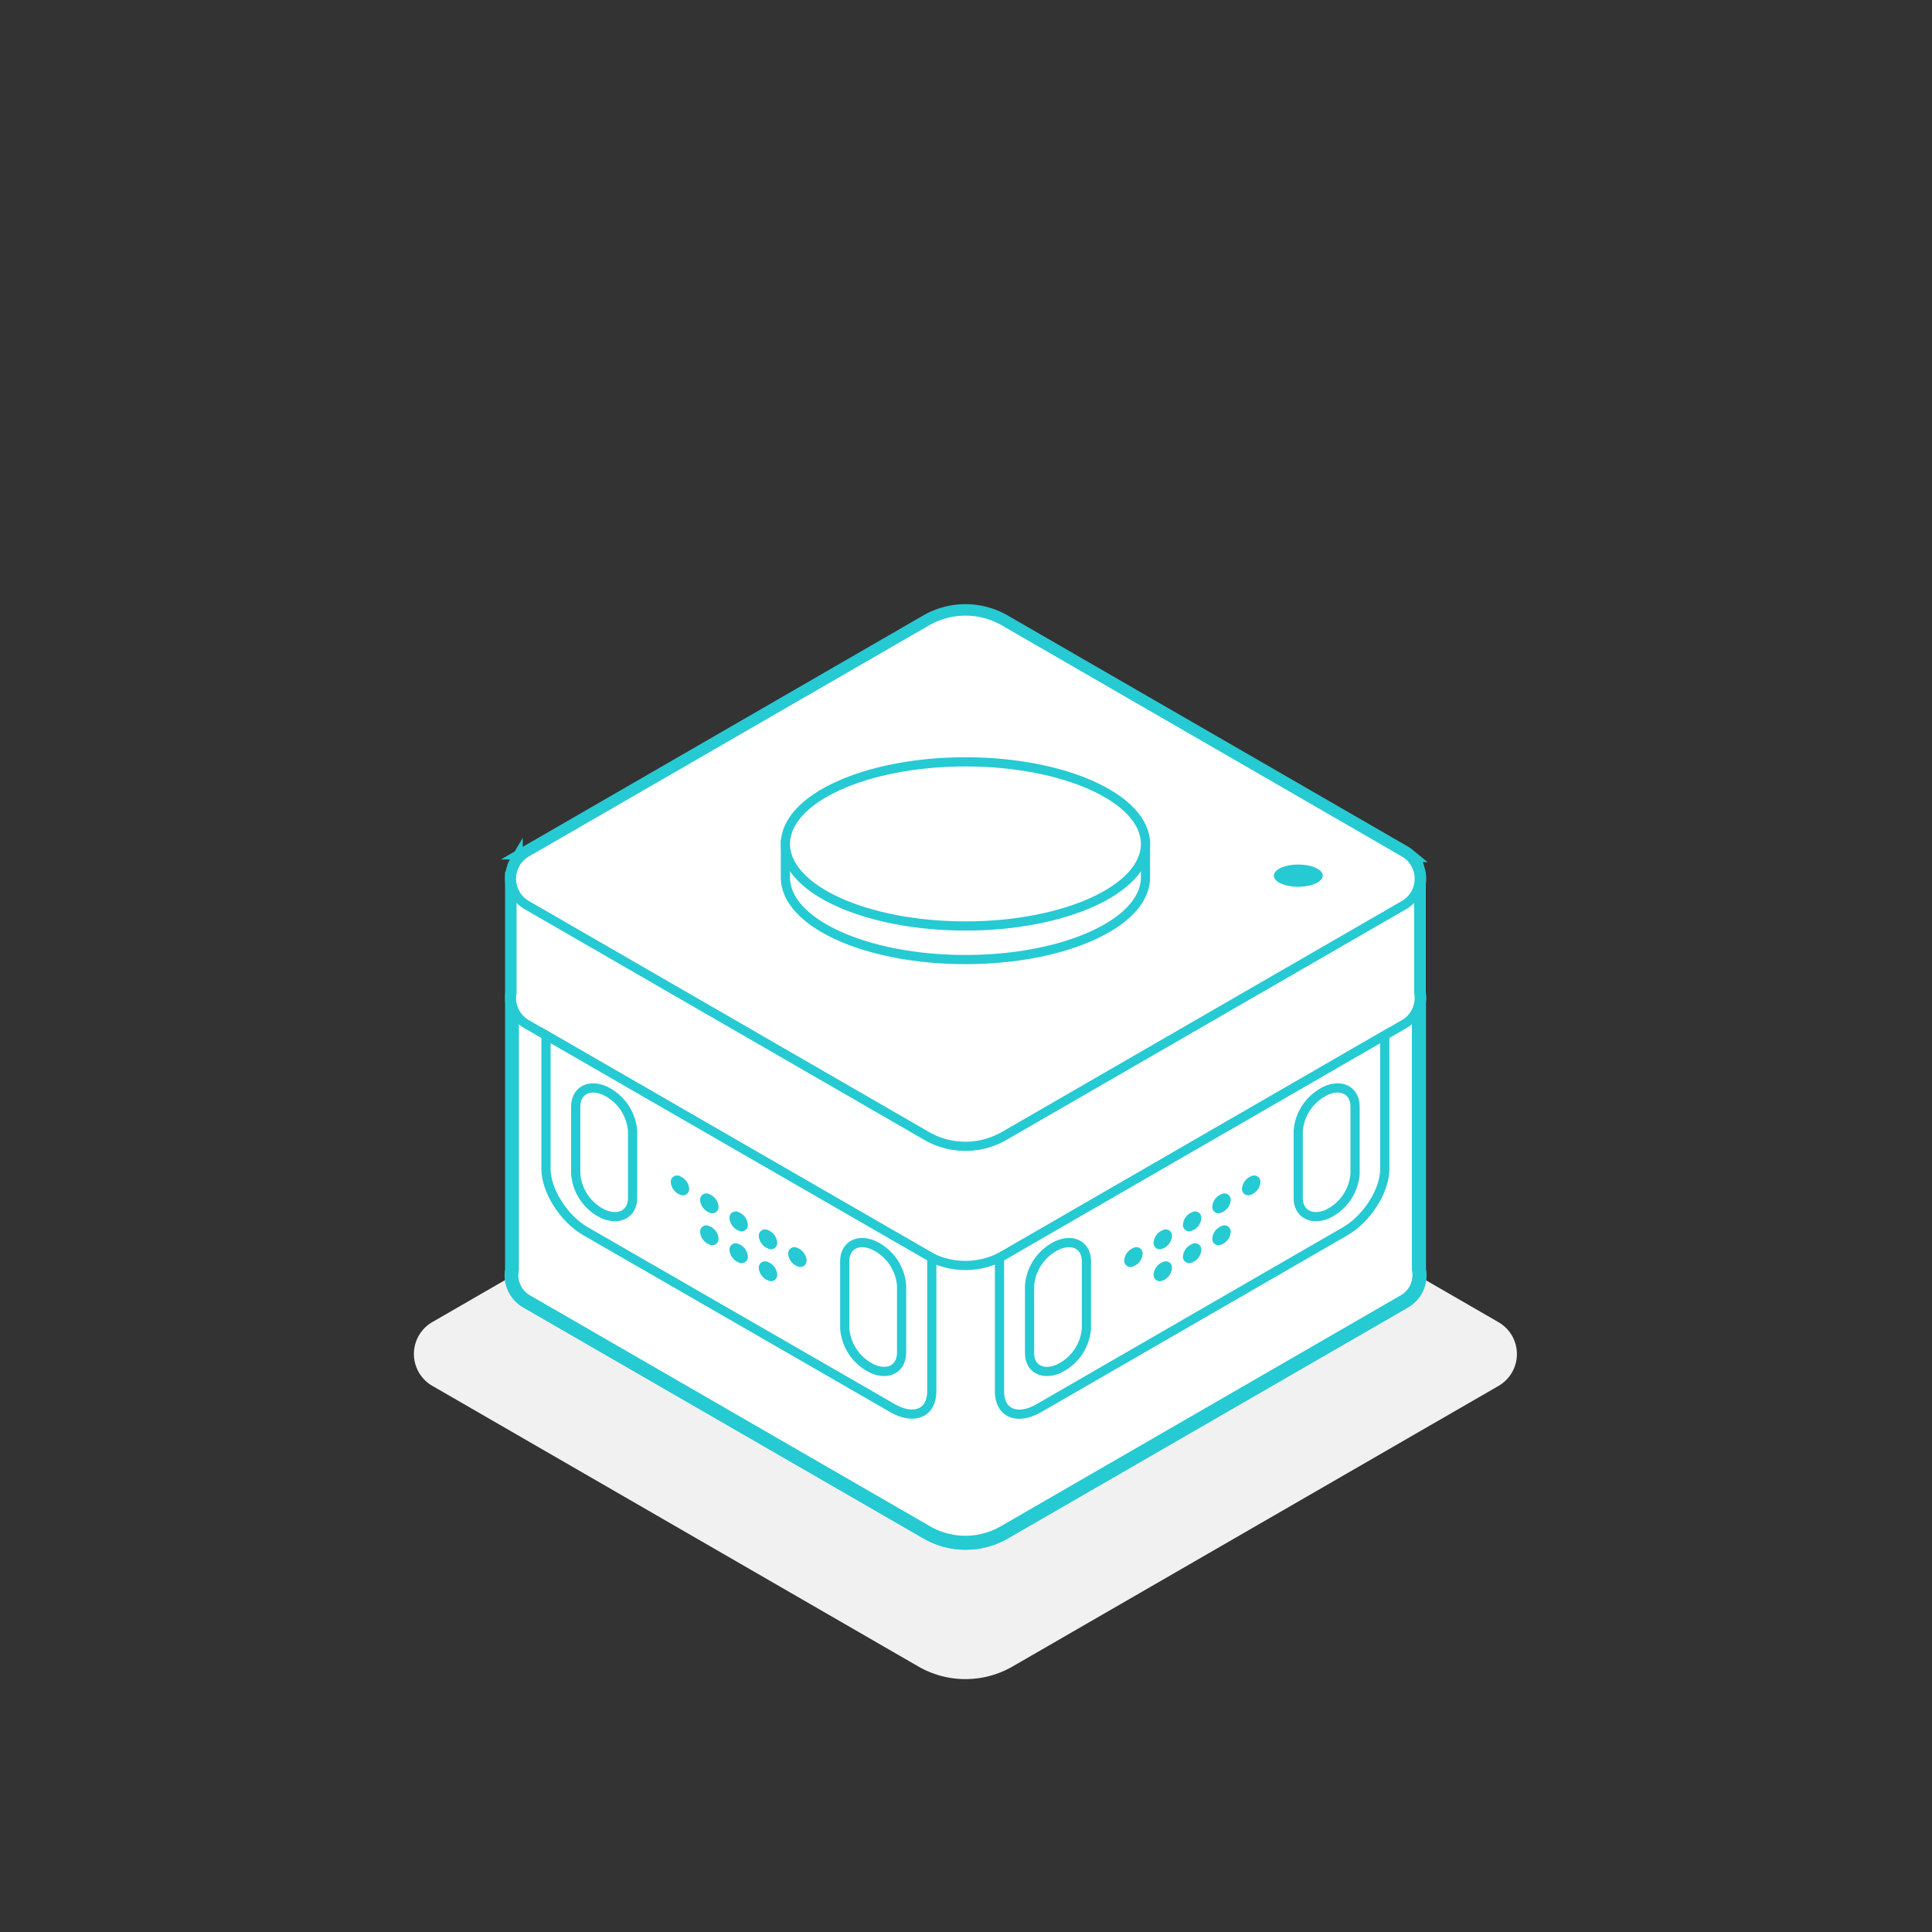 <svg id="레이어_1" data-name="레이어 1" xmlns="http://www.w3.org/2000/svg" width="210" height="210" viewBox="0 0 210 210">
  <rect x="0" y="0" width="210" height="210" fill="#333333" stroke="none"/>
  <defs>
    <style>
      .cls-1, .cls-4, .cls-5 {
        fill: #fff;
      }

      .cls-1 {
        fill-opacity: 0;
      }

      .cls-2 {
        fill: #f1f1f1;
      }

      .cls-3 {
        fill: none;
      }

      .cls-3, .cls-4, .cls-5 {
        stroke: #26cad3;
        stroke-miterlimit: 10;
      }

      .cls-3, .cls-4 {
        stroke-width: 1.5px;
      }

      .cls-6 {
        fill: #26cad3;
      }
    </style>
  </defs>
  <title>helpButton2</title>
  <rect class="cls-1" width="210" height="210"/>
  <path class="cls-2" d="M99.82,113.2L47,143.7a4,4,0,0,0,0,6.94l52.82,30.5a10.24,10.24,0,0,0,10.24,0l52.81-30.49a4,4,0,0,0,0-6.94l-52.81-30.5A10.24,10.24,0,0,0,99.82,113.2Z"/>
  <path class="cls-3" d="M154.22,107.87V96.11a3.34,3.34,0,0,0-.21-1.9l0-.08a3.23,3.23,0,0,0-.17-0.33l-0.08-.12-0.2-.26-0.11-.12-0.25-.24-0.12-.1a3.39,3.39,0,0,0-.41-0.29h0L109.16,67.55a8.43,8.43,0,0,0-4.22-1.13h-0.07a8.42,8.42,0,0,0-4.15,1.13l-7.13,4.12-36.35,21a3.39,3.39,0,0,0-.42.29l-0.11.1-0.25.24-0.11.12-0.2.27-0.08.12a3.23,3.23,0,0,0-.17.33l0,0.08a3.34,3.34,0,0,0-.21,1.9v11.77a3.37,3.37,0,0,0,0,1.14v29a3.28,3.28,0,0,0,1.59,3.45l43.48,25.1a8.43,8.43,0,0,0,8.43,0l43.47-25.1a3.28,3.28,0,0,0,1.59-3.45V109A3.37,3.37,0,0,0,154.22,107.87Z"/>
  <path class="cls-4" d="M154.22,138V95.51H55.65V138a3.28,3.28,0,0,0,1.59,3.45l43.48,25.1a8.43,8.43,0,0,0,8.43,0l43.47-25.1A3.28,3.28,0,0,0,154.22,138Z"/>
  <path class="cls-5" d="M154.22,96.11a3.28,3.28,0,0,0-1.59-3.45L109.16,67.55a8.43,8.43,0,0,0-8.43,0L57.24,92.66a3.28,3.28,0,0,0-1.59,3.45v11.76a3.28,3.28,0,0,0,1.59,3.45l43.48,25.1a8.43,8.43,0,0,0,8.43,0l43.47-25.1a3.28,3.28,0,0,0,1.59-3.45V96.11Z"/>
  <path class="cls-5" d="M59.35,112.53v14.54c0,2.35,1.93,5.39,4.28,6.75L97,153.05c2.35,1.36,4.28.54,4.28-1.81V136.71Z"/>
  <g>
    <path class="cls-5" d="M94.91,148.81h0a5.29,5.29,0,0,1-3.09-4.4v-7.3c0-1.7,1.39-2.5,3.09-1.78h0a5.29,5.29,0,0,1,3.09,4.4V147C98,148.72,96.61,149.52,94.91,148.81Z"/>
    <path class="cls-5" d="M65.67,132h0a5.29,5.29,0,0,1-3.09-4.4v-7.3c0-1.7,1.39-2.5,3.09-1.78h0a5.29,5.29,0,0,1,3.09,4.4v7.3C68.76,131.88,67.37,132.68,65.67,132Z"/>
  </g>
  <g>
    <path class="cls-6" d="M87.67,137a0.68,0.68,0,0,1-1,.64,1.58,1.58,0,0,1-1-1.36,0.68,0.68,0,0,1,1-.64A1.58,1.58,0,0,1,87.67,137Z"/>
    <path class="cls-6" d="M84.48,135.07a0.68,0.68,0,0,1-1,.64,1.58,1.58,0,0,1-1-1.36,0.68,0.68,0,0,1,1-.64A1.58,1.58,0,0,1,84.48,135.07Z"/>
    <path class="cls-6" d="M81.29,133.12a0.68,0.68,0,0,1-1,.64,1.58,1.58,0,0,1-1-1.36,0.68,0.68,0,0,1,1-.64A1.58,1.58,0,0,1,81.29,133.12Z"/>
    <path class="cls-6" d="M78.1,131.16a0.68,0.68,0,0,1-1,.64,1.58,1.58,0,0,1-1-1.36,0.68,0.68,0,0,1,1-.64A1.58,1.58,0,0,1,78.1,131.16Z"/>
    <path class="cls-6" d="M74.91,129.21a0.68,0.68,0,0,1-1,.64,1.58,1.58,0,0,1-1-1.36,0.68,0.68,0,0,1,1-.64A1.58,1.58,0,0,1,74.91,129.21Z"/>
    <path class="cls-6" d="M84.48,138.54a0.68,0.68,0,0,1-1,.64,1.58,1.58,0,0,1-1-1.36,0.68,0.68,0,0,1,1-.64A1.58,1.58,0,0,1,84.48,138.54Z"/>
    <path class="cls-6" d="M81.29,136.58a0.68,0.68,0,0,1-1,.64,1.58,1.58,0,0,1-1-1.36,0.68,0.68,0,0,1,1-.64A1.58,1.58,0,0,1,81.29,136.58Z"/>
    <path class="cls-6" d="M78.1,134.63a0.68,0.68,0,0,1-1,.64,1.58,1.58,0,0,1-1-1.36,0.68,0.68,0,0,1,1-.64A1.58,1.58,0,0,1,78.1,134.63Z"/>
  </g>
  <path class="cls-5" d="M150.52,112.53v14.54c0,2.35-1.93,5.39-4.28,6.75l-33.32,19.24c-2.35,1.36-4.28.54-4.28-1.81V136.71Z"/>
  <g>
    <path class="cls-5" d="M115,148.81h0a5.29,5.29,0,0,0,3.09-4.4v-7.3c0-1.7-1.39-2.5-3.09-1.78h0a5.29,5.29,0,0,0-3.09,4.4V147C111.87,148.72,113.26,149.52,115,148.81Z"/>
    <path class="cls-5" d="M144.2,132h0a5.29,5.29,0,0,0,3.09-4.4v-7.3c0-1.7-1.39-2.5-3.09-1.78h0a5.29,5.29,0,0,0-3.09,4.4v7.3C141.11,131.88,142.5,132.68,144.2,132Z"/>
  </g>
  <g>
    <path class="cls-6" d="M122.2,137a0.68,0.68,0,0,0,1,.64,1.58,1.58,0,0,0,1-1.36,0.68,0.68,0,0,0-1-.64A1.58,1.58,0,0,0,122.2,137Z"/>
    <path class="cls-6" d="M125.39,135.07a0.68,0.68,0,0,0,1,.64,1.58,1.58,0,0,0,1-1.36,0.68,0.68,0,0,0-1-.64A1.58,1.58,0,0,0,125.39,135.07Z"/>
    <path class="cls-6" d="M128.58,133.12a0.68,0.68,0,0,0,1,.64,1.58,1.58,0,0,0,1-1.36,0.68,0.68,0,0,0-1-.64A1.58,1.58,0,0,0,128.58,133.12Z"/>
    <path class="cls-6" d="M131.77,131.16a0.68,0.68,0,0,0,1,.64,1.58,1.58,0,0,0,1-1.36,0.68,0.68,0,0,0-1-.64A1.58,1.58,0,0,0,131.77,131.16Z"/>
    <path class="cls-6" d="M135,129.21a0.68,0.68,0,0,0,1,.64,1.58,1.58,0,0,0,1-1.36,0.68,0.68,0,0,0-1-.64A1.58,1.58,0,0,0,135,129.21Z"/>
    <path class="cls-6" d="M125.39,138.54a0.68,0.68,0,0,0,1,.64,1.58,1.58,0,0,0,1-1.36,0.68,0.68,0,0,0-1-.64A1.58,1.58,0,0,0,125.39,138.54Z"/>
    <path class="cls-6" d="M128.58,136.58a0.68,0.68,0,0,0,1,.64,1.58,1.58,0,0,0,1-1.36,0.68,0.68,0,0,0-1-.64A1.58,1.58,0,0,0,128.58,136.58Z"/>
    <path class="cls-6" d="M131.77,134.63a0.68,0.68,0,0,0,1,.64,1.58,1.58,0,0,0,1-1.36,0.68,0.68,0,0,0-1-.64A1.58,1.58,0,0,0,131.77,134.63Z"/>
  </g>
  <path class="cls-5" d="M100.72,67.55L57.24,92.66a3.3,3.3,0,0,0,0,5.71l43.48,25.1a8.43,8.43,0,0,0,8.43,0l43.47-25.1a3.3,3.3,0,0,0,0-5.71L109.16,67.55A8.43,8.43,0,0,0,100.72,67.55Z"/>
  <ellipse class="cls-6" cx="141.12" cy="95.18" rx="2.66" ry="1.21"/>
  <path class="cls-5" d="M122.78,91.73c-3.06-3.1-9.89-5.27-17.84-5.27S90.16,88.63,87.1,91.73H85.37v3.65c0,4.93,8.76,8.92,19.57,8.92s19.57-4,19.57-8.92V91.73h-1.73Z"/>
  <ellipse class="cls-5" cx="104.94" cy="91.73" rx="19.57" ry="8.92"/>
</svg>

